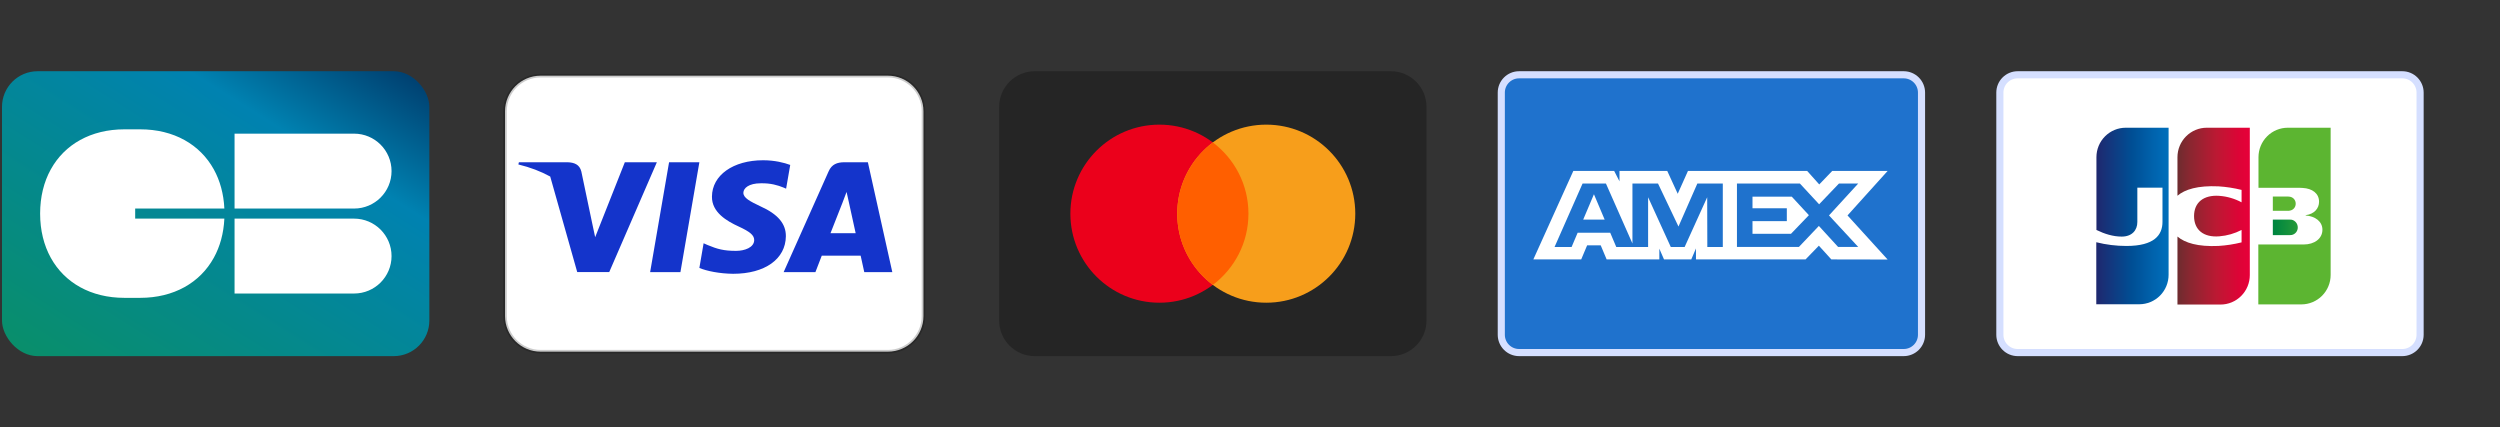 <svg width="351" height="60" viewBox="0 0 351 60" fill="none" xmlns="http://www.w3.org/2000/svg">
<rect x="0" y="0" width="351" height="60" fill="#333333" stroke="none"/>
<g clip-path="url(#clip0_267_3958)">
<path fill-rule="evenodd" clip-rule="evenodd" d="M0.281 10H80.281V90H0.281V10Z" fill="url(#paint0_linear_267_3958)"/>
<path fill-rule="evenodd" clip-rule="evenodd" d="M32.932 18.765V29.28H49.715C52.619 29.28 54.973 26.926 54.973 24.022C54.973 21.119 52.619 18.765 49.715 18.765H32.932V18.765ZM31.5 29.28C31.404 27.212 30.889 25.357 30.019 23.782C29.051 22.029 27.645 20.623 25.893 19.656C24.14 18.688 22.041 18.158 19.687 18.158H17.463C15.109 18.158 13.009 18.688 11.257 19.656C9.504 20.623 8.099 22.029 7.131 23.782C6.163 25.534 5.633 27.634 5.633 29.988C5.633 32.342 6.163 34.441 7.131 36.193C8.099 37.946 9.504 39.352 11.257 40.319C13.009 41.287 15.109 41.817 17.463 41.817H19.687C22.041 41.817 24.14 41.287 25.893 40.319C27.645 39.352 29.051 37.946 30.019 36.193C30.889 34.618 31.404 32.764 31.5 30.695H18.979V29.28H31.5ZM32.932 30.695V41.21H49.715C52.619 41.21 54.973 38.856 54.973 35.953C54.973 33.049 52.619 30.695 49.715 30.695H32.932Z" fill="white"/>
</g>
<g clip-path="url(#clip1_267_3958)">
<path d="M124.656 10.625H75.906C73.145 10.625 70.906 12.864 70.906 15.625V44.375C70.906 47.136 73.145 49.375 75.906 49.375H124.656C127.418 49.375 129.656 47.136 129.656 44.375V15.625C129.656 12.864 127.418 10.625 124.656 10.625Z" fill="white" stroke="black" stroke-opacity="0.2" stroke-width="0.5"/>
<path d="M77.251 24.786C75.943 24.069 74.45 23.492 72.781 23.091L72.851 22.78H79.694C80.621 22.812 81.374 23.091 81.619 24.077L83.106 31.166L83.561 33.302L87.726 22.78H92.223L85.538 38.194H81.041L77.251 24.786ZM95.531 38.21H91.278L93.938 22.78H98.191L95.531 38.21ZM110.948 23.157L110.37 26.489L109.985 26.325C109.216 26.013 108.2 25.701 106.817 25.734C105.138 25.734 104.385 26.407 104.368 27.064C104.368 27.786 105.279 28.262 106.766 28.968C109.216 30.068 110.353 31.414 110.336 33.17C110.301 36.372 107.396 38.44 102.934 38.44C101.026 38.424 99.188 38.045 98.191 37.619L98.786 34.155L99.346 34.402C100.728 34.977 101.638 35.222 103.336 35.222C104.561 35.222 105.873 34.746 105.89 33.712C105.89 33.039 105.331 32.546 103.686 31.791C102.076 31.052 99.923 29.821 99.958 27.605C99.976 24.601 102.934 22.5 107.134 22.5C108.779 22.5 110.109 22.845 110.948 23.157ZM116.601 32.744H120.136C119.961 31.972 119.155 28.279 119.155 28.279L118.858 26.949C118.648 27.524 118.281 28.459 118.299 28.426C118.299 28.426 116.951 31.857 116.601 32.744ZM121.85 22.78L125.281 38.21H121.344C121.344 38.21 120.958 36.437 120.836 35.895H115.376C115.218 36.306 114.483 38.21 114.483 38.21H110.021L116.338 24.06C116.776 23.058 117.546 22.78 118.561 22.78H121.85Z" fill="#1434CB"/>
</g>
<g clip-path="url(#clip2_267_3958)">
<path d="M195.281 10H145.281C142.52 10 140.281 12.239 140.281 15V45C140.281 47.761 142.52 50 145.281 50H195.281C198.043 50 200.281 47.761 200.281 45V15C200.281 12.239 198.043 10 195.281 10Z" fill="#252525"/>
<path d="M162.781 42.5C169.685 42.5 175.281 36.904 175.281 30C175.281 23.096 169.685 17.5 162.781 17.5C155.878 17.5 150.281 23.096 150.281 30C150.281 36.904 155.878 42.5 162.781 42.5Z" fill="#EB001B"/>
<path d="M177.781 42.5C184.685 42.5 190.281 36.904 190.281 30C190.281 23.096 184.685 17.5 177.781 17.5C170.878 17.5 165.281 23.096 165.281 30C165.281 36.904 170.878 42.5 177.781 42.5Z" fill="#F79E1B"/>
<path fill-rule="evenodd" clip-rule="evenodd" d="M170.281 19.999C173.317 22.279 175.281 25.91 175.281 30C175.281 34.09 173.317 37.72 170.281 40.001C167.245 37.72 165.281 34.09 165.281 30C165.281 25.91 167.245 22.279 170.281 19.999V19.999Z" fill="#FF5F00"/>
</g>
<g clip-path="url(#clip3_267_3958)">
<path d="M267.281 10.5H213.281C211.901 10.5 210.781 11.619 210.781 13V47C210.781 48.381 211.901 49.5 213.281 49.5H267.281C268.662 49.5 269.781 48.381 269.781 47V13C269.781 11.619 268.662 10.5 267.281 10.5Z" fill="#1F72CD" stroke="#D5DFFF"/>
<path fill-rule="evenodd" clip-rule="evenodd" d="M220.895 24L215.281 36.423H222.002L222.835 34.442H224.739L225.572 36.423H232.97V34.911L233.629 36.423H237.455L238.114 34.879V36.423H253.499L255.369 34.494L257.121 36.423L265.023 36.439L259.391 30.246L265.023 24H257.244L255.423 25.894L253.726 24H236.99L235.553 27.206L234.082 24H227.376V25.46L226.63 24H220.895ZM243.868 25.764H252.703L255.405 28.683L258.194 25.764H260.896L256.791 30.244L260.896 34.673H258.071L255.369 31.721L252.566 34.673H243.868V25.764ZM246.05 29.237V27.61V27.608H251.562L253.968 30.211L251.456 32.827H246.05V31.051H250.87V29.237H246.05ZM222.195 25.764H225.471L229.195 34.188V25.764H232.783L235.659 31.804L238.31 25.764H241.881V34.678H239.708L239.69 27.693L236.523 34.678H234.579L231.394 27.693V34.678H226.924L226.077 32.68H221.499L220.653 34.677H218.259L222.195 25.764ZM222.281 30.832L223.789 27.272L225.295 30.832H222.281Z" fill="white"/>
</g>
<g clip-path="url(#clip4_267_3958)">
<path d="M337.281 10.5H283.281C281.901 10.5 280.781 11.619 280.781 13V47C280.781 48.381 281.901 49.5 283.281 49.5H337.281C338.662 49.5 339.781 48.381 339.781 47V13C339.781 11.619 338.662 10.5 337.281 10.5Z" fill="white" stroke="#D5DFFF"/>
<path d="M329.281 38.871C329.279 40.403 328.673 41.871 327.595 42.954C326.518 44.037 325.057 44.645 323.533 44.647H292.281V21.775C292.284 20.244 292.89 18.777 293.966 17.694C295.043 16.611 296.503 16.002 298.026 16H329.281V38.871Z" fill="white"/>
<path d="M319.105 33.012H321.48C321.548 33.012 321.705 32.989 321.769 32.989C322.01 32.937 322.226 32.802 322.379 32.607C322.532 32.412 322.612 32.169 322.606 31.921C322.605 31.674 322.522 31.435 322.37 31.241C322.219 31.047 322.007 30.91 321.769 30.852C321.673 30.833 321.576 30.826 321.48 30.83H319.105V33.012Z" fill="url(#paint1_linear_267_3958)"/>
<path d="M321.208 17.932C320.116 17.933 319.069 18.369 318.298 19.145C317.526 19.92 317.092 20.973 317.091 22.07V26.368H322.905C323.04 26.363 323.176 26.371 323.311 26.389C324.623 26.458 325.596 27.141 325.596 28.322C325.596 29.255 324.94 30.051 323.717 30.21V30.256C325.051 30.347 326.068 31.097 326.068 32.256C326.068 33.507 324.938 34.325 323.445 34.325H317.068V42.737H323.107C324.199 42.737 325.246 42.301 326.018 41.525C326.789 40.749 327.223 39.697 327.223 38.599V17.932H321.208Z" fill="url(#paint2_linear_267_3958)"/>
<path d="M322.316 28.595C322.321 28.357 322.238 28.126 322.084 27.946C321.929 27.765 321.714 27.648 321.48 27.617C321.433 27.617 321.321 27.596 321.253 27.596H319.105V29.596H321.253C321.329 29.603 321.406 29.595 321.48 29.573C321.714 29.542 321.929 29.425 322.084 29.245C322.238 29.064 322.321 28.833 322.316 28.595Z" fill="url(#paint3_linear_267_3958)"/>
<path d="M298.456 17.932C297.364 17.932 296.317 18.368 295.545 19.144C294.772 19.92 294.338 20.972 294.338 22.07V32.285C295.494 32.853 296.691 33.218 297.889 33.218C299.314 33.218 300.083 32.346 300.083 31.171V26.352H303.613V31.146C303.613 33.01 302.456 34.533 298.547 34.533C297.121 34.534 295.701 34.358 294.318 34.01V42.718H300.356C300.897 42.718 301.433 42.611 301.932 42.403C302.432 42.194 302.885 41.889 303.268 41.505C303.65 41.12 303.953 40.663 304.159 40.161C304.366 39.658 304.472 39.12 304.471 38.576V17.932H298.456Z" fill="url(#paint4_linear_267_3958)"/>
<path d="M309.832 17.932C308.74 17.933 307.693 18.369 306.921 19.145C306.15 19.92 305.716 20.973 305.715 22.07V27.481C306.756 26.594 308.566 26.028 311.482 26.163C312.573 26.232 313.655 26.4 314.717 26.663V28.406C313.751 27.887 312.688 27.577 311.596 27.497C309.379 27.338 308.045 28.429 308.045 30.338C308.045 32.271 309.379 33.362 311.596 33.18C312.685 33.093 313.746 32.789 314.717 32.285V34.029C313.656 34.294 312.573 34.461 311.482 34.529C308.566 34.665 306.756 34.093 305.715 33.211V42.759H311.754C312.295 42.759 312.83 42.653 313.33 42.445C313.829 42.237 314.283 41.932 314.666 41.548C315.048 41.164 315.352 40.707 315.559 40.205C315.766 39.703 315.873 39.165 315.873 38.621V17.932H309.832Z" fill="url(#paint5_linear_267_3958)"/>
</g>
<defs>
<linearGradient id="paint0_linear_267_3958" x1="67.938" y1="8.269" x2="16.669" y2="90" gradientUnits="userSpaceOnUse">
<stop stop-color="#002253"/>
<stop offset="0.243" stop-color="#0082B1"/>
<stop offset="1" stop-color="#0E9641"/>
</linearGradient>
<linearGradient id="paint1_linear_267_3958" x1="317.204" y1="32.048" x2="327.368" y2="32.048" gradientUnits="userSpaceOnUse">
<stop stop-color="#007940"/>
<stop offset="0.23" stop-color="#00873F"/>
<stop offset="0.74" stop-color="#40A737"/>
<stop offset="1" stop-color="#5CB531"/>
</linearGradient>
<linearGradient id="paint2_linear_267_3958" x1="-120759" y1="-2.079e+06" x2="-120046" y2="-2.079e+06" gradientUnits="userSpaceOnUse">
<stop stop-color="#007940"/>
<stop offset="0.23" stop-color="#00873F"/>
<stop offset="0.74" stop-color="#40A737"/>
<stop offset="1" stop-color="#5CB531"/>
</linearGradient>
<linearGradient id="paint3_linear_267_3958" x1="-10682.6" y1="-12222" x2="-10456.4" y2="-12222" gradientUnits="userSpaceOnUse">
<stop stop-color="#007940"/>
<stop offset="0.23" stop-color="#00873F"/>
<stop offset="0.74" stop-color="#40A737"/>
<stop offset="1" stop-color="#5CB531"/>
</linearGradient>
<linearGradient id="paint4_linear_267_3958" x1="294.349" y1="30.436" x2="304.606" y2="30.436" gradientUnits="userSpaceOnUse">
<stop stop-color="#1F286F"/>
<stop offset="0.48" stop-color="#004E94"/>
<stop offset="0.83" stop-color="#0066B1"/>
<stop offset="1" stop-color="#006FBC"/>
</linearGradient>
<linearGradient id="paint5_linear_267_3958" x1="305.645" y1="29.968" x2="315.698" y2="29.968" gradientUnits="userSpaceOnUse">
<stop stop-color="#6C2C2F"/>
<stop offset="0.17" stop-color="#882730"/>
<stop offset="0.57" stop-color="#BE1833"/>
<stop offset="0.86" stop-color="#DC0436"/>
<stop offset="1" stop-color="#E60039"/>
</linearGradient>
<clipPath id="clip0_267_3958">
<rect x="0.281" y="10" width="60" height="40" rx="5" fill="white"/>
</clipPath>
<clipPath id="clip1_267_3958">
<rect width="60" height="40" fill="white" transform="translate(70.281 10)"/>
</clipPath>
<clipPath id="clip2_267_3958">
<rect width="60" height="40" fill="white" transform="translate(140.281 10)"/>
</clipPath>
<clipPath id="clip3_267_3958">
<rect width="60" height="40" fill="white" transform="translate(210.281 10)"/>
</clipPath>
<clipPath id="clip4_267_3958">
<rect width="60" height="40" fill="white" transform="translate(280.281 10)"/>
</clipPath>
</defs>
</svg>
